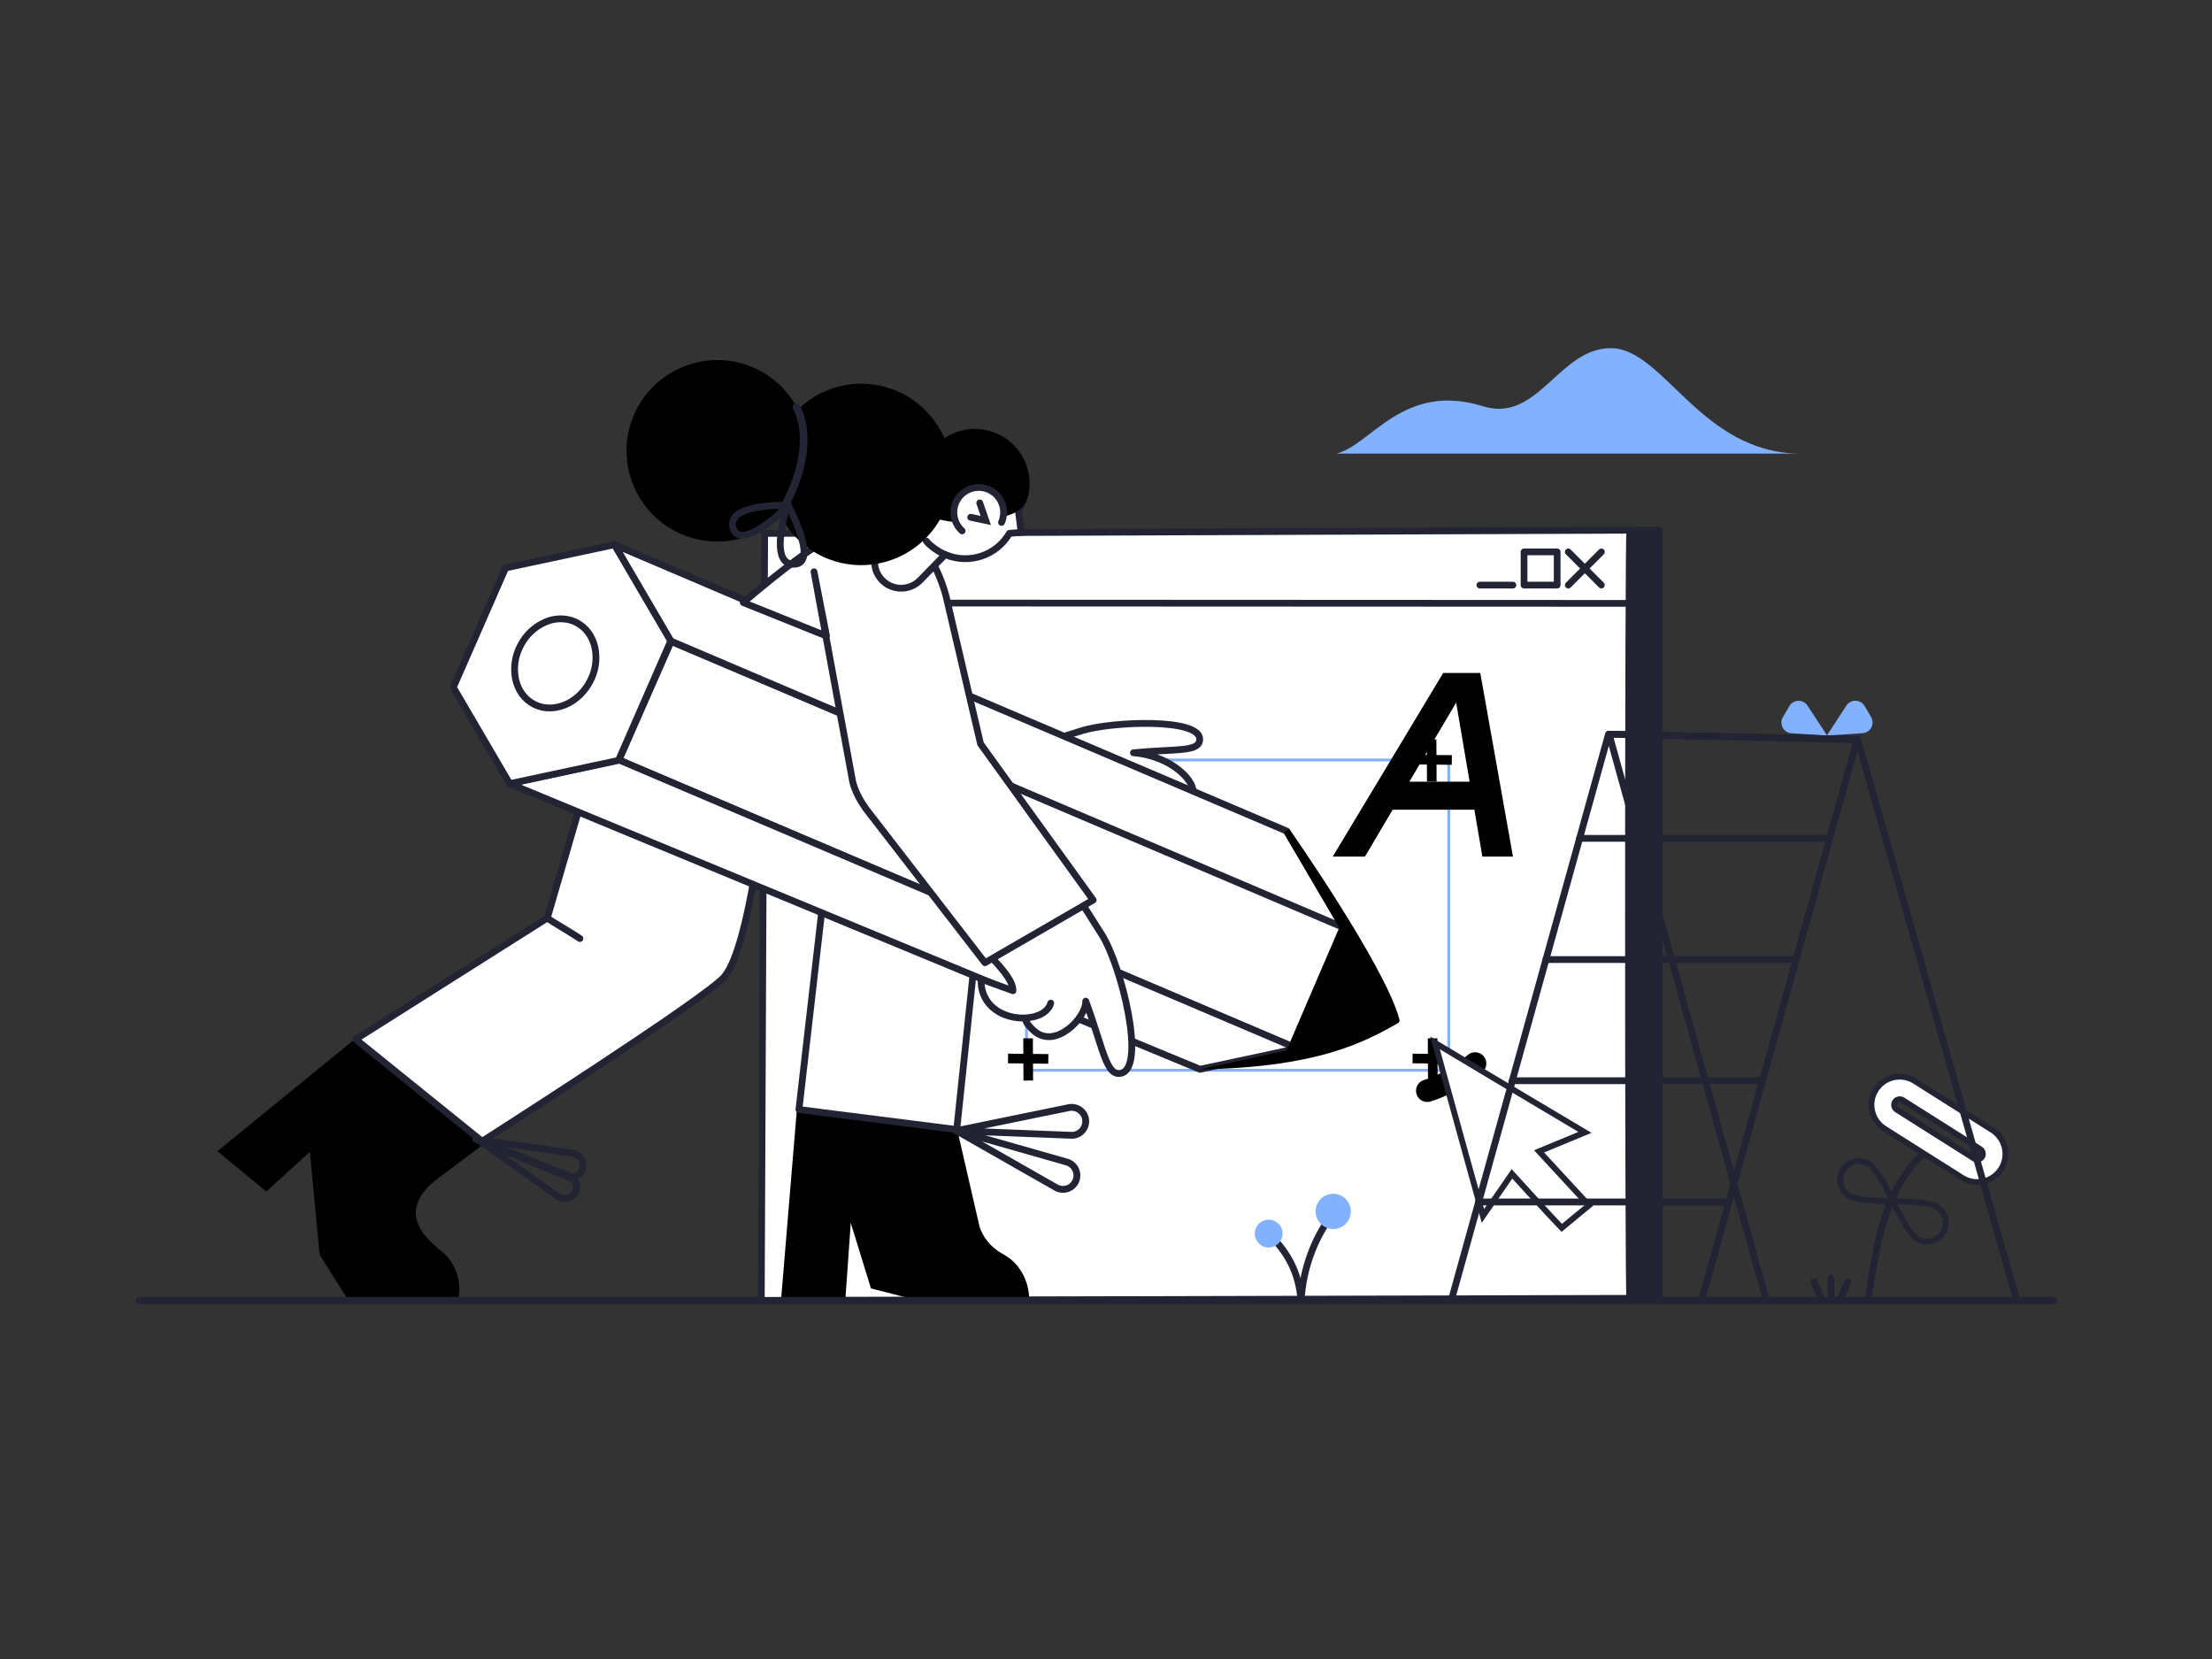 <svg xmlns="http://www.w3.org/2000/svg" viewBox="0 0 800 600" width="800" height="600"
    preserveAspectRatio="xMidYMid meet"
    style="width: 100%; height: 100%; transform: translate3d(0px, 0px, 0px); content-visibility: visible;">
    <rect x="0" y="0" width="800" height="600" fill="#333333" stroke="none"/>
    <defs>
        <clipPath id="__lottie_element_3135">
            <!-- https://icons8.com/illustrations/style- -pablita -->
            <rect width="800" height="600" x="0" y="0"></rect>
        </clipPath>
    </defs>
    <g clip-path="url(#__lottie_element_3135)">
        <g transform="matrix(0.615,0,0,0.615,400.816,277.215)" opacity="1"
            style="display: block;">
            <g opacity="1" transform="matrix(1,0,0,1,0,0)">
                <g opacity="1" transform="matrix(1,0,0,1,0,0)">
                    <g opacity="1" transform="matrix(1,0,0,1,0,0)">
                        <path fill="rgb(255,255,255)" fill-opacity="1"
                            d=" M324.025,-139.022 C324.025,-139.022 -202.049,-137.043 -202.049,-137.043 C-202.049,-137.043 -204.025,314.022 -204.025,314.022 C-204.025,314.022 323.366,312.703 323.366,312.703 C323.366,312.703 324.025,-139.022 324.025,-139.022z">
                        </path>
                    </g>
                    <g opacity="1" transform="matrix(1,0,0,1,0,0)">
                        <path fill="rgb(34,36,51)" fill-opacity="1"
                            d=" M-204.025,316 C-205.116,316 -206,315.115 -206,314.022 C-206,314.019 -206,314.016 -206,314.013 C-206,314.013 -204.025,-137.052 -204.025,-137.052 C-204.02,-138.138 -203.142,-139.018 -202.057,-139.022 C-202.057,-139.022 324.018,-141 324.018,-141 C325.109,-141.004 325.996,-140.122 326,-139.029 C326,-139.027 326,-139.024 326,-139.022 C326,-139.022 325.342,312.703 325.342,312.703 C325.342,313.794 324.46,314.678 323.371,314.681 C323.371,314.681 -204.02,316 -204.02,316 C-204.02,316 -204.025,316 -204.025,316z M-200.083,-135.072 C-200.083,-135.072 -202.041,312.036 -202.041,312.036 C-202.041,312.036 321.391,310.729 321.391,310.729 C321.391,310.729 322.044,-137.039 322.044,-137.039 C322.044,-137.039 -200.083,-135.072 -200.083,-135.072z">
                        </path>
                    </g>
                </g>
                <g opacity="1" transform="matrix(1,0,0,1,0,0)">
                    <path fill="rgb(34,36,51)" fill-opacity="1"
                        d=" M304.756,-93.95 C304.756,-93.95 304.756,-93.95 304.756,-93.95 C304.756,-93.95 -202.049,-94.179 -202.049,-94.179 C-203.14,-94.179 -204.025,-95.064 -204.025,-96.157 C-204.025,-97.25 -203.14,-98.136 -202.049,-98.136 C-202.049,-98.136 -202.049,-98.136 -202.049,-98.136 C-202.049,-98.136 304.756,-97.907 304.756,-97.907 C305.847,-97.907 306.731,-97.021 306.731,-95.928 C306.731,-94.835 305.847,-93.95 304.756,-93.95z">
                    </path>
                </g>
                <g opacity="1" transform="matrix(1,0,0,1,0,0)">
                    <path fill="rgb(34,36,51)" fill-opacity="1"
                        d=" M264,-104.699 C264,-104.699 244.511,-104.699 244.511,-104.699 C243.42,-104.699 242.535,-105.585 242.535,-106.678 C242.535,-106.678 242.535,-126.197 242.535,-126.197 C242.535,-127.29 243.42,-128.176 244.511,-128.176 C244.511,-128.176 264,-128.176 264,-128.176 C265.091,-128.176 265.975,-127.29 265.975,-126.197 C265.975,-126.197 265.975,-106.678 265.975,-106.678 C265.975,-105.585 265.091,-104.699 264,-104.699z M246.486,-108.656 C246.486,-108.656 262.024,-108.656 262.024,-108.656 C262.024,-108.656 262.024,-124.219 262.024,-124.219 C262.024,-124.219 246.486,-124.219 246.486,-124.219 C246.486,-124.219 246.486,-108.656 246.486,-108.656z">
                    </path>
                </g>
                <g opacity="1" transform="matrix(1,0,0,1,0,0)">
                    <path fill="rgb(34,36,51)" fill-opacity="1"
                        d=" M237.992,-104.699 C237.992,-104.699 218.503,-104.699 218.503,-104.699 C217.412,-104.699 216.528,-105.585 216.528,-106.678 C216.528,-107.771 217.412,-108.656 218.503,-108.656 C218.503,-108.656 237.992,-108.656 237.992,-108.656 C239.083,-108.656 239.967,-107.771 239.967,-106.678 C239.967,-105.585 239.083,-104.699 237.992,-104.699z">
                    </path>
                </g>
                <g opacity="1" transform="matrix(1,0,0,1,0,0)">
                    <path fill="rgb(34,36,51)" fill-opacity="1"
                        d=" M270.518,-104.699 C269.427,-104.698 268.542,-105.584 268.542,-106.677 C268.542,-107.202 268.75,-107.706 269.121,-108.077 C269.121,-108.077 288.61,-127.597 288.61,-127.597 C289.381,-128.37 290.633,-128.37 291.404,-127.597 C292.175,-126.824 292.175,-125.572 291.404,-124.799 C291.404,-124.799 291.404,-124.799 291.404,-124.799 C291.404,-124.799 271.914,-105.279 271.914,-105.279 C271.544,-104.907 271.042,-104.698 270.518,-104.699z">
                    </path>
                </g>
                <g opacity="1" transform="matrix(1,0,0,1,0,0)">
                    <path fill="rgb(34,36,51)" fill-opacity="1"
                        d=" M290.007,-104.699 C289.483,-104.698 288.98,-104.907 288.61,-105.279 C288.61,-105.279 269.121,-124.799 269.121,-124.799 C268.35,-125.572 268.35,-126.824 269.121,-127.597 C269.892,-128.37 271.143,-128.37 271.914,-127.597 C271.914,-127.597 271.914,-127.597 271.914,-127.597 C271.914,-127.597 291.404,-108.077 291.404,-108.077 C292.176,-107.305 292.175,-106.052 291.404,-105.279 C291.033,-104.908 290.531,-104.699 290.007,-104.699z">
                    </path>
                </g>
                <g opacity="1" transform="matrix(1,0,0,1,0,0)">
                    <path fill="rgb(34,36,51)" fill-opacity="1"
                        d=" M323.981,313.789 C323.981,313.789 304.756,313.789 304.756,313.789 C303.666,313.789 303.666,-138.925 304.756,-138.925 C304.756,-138.925 323.981,-138.925 323.981,-138.925 C325.072,-138.925 325.957,-138.039 325.957,-136.946 C325.957,-136.946 325.957,311.81 325.957,311.81 C325.957,312.903 325.072,313.789 323.981,313.789z">
                    </path>
                </g>
            </g>
        </g>
        <g transform="matrix(0.615,0,0,0.615,329.186,176.006)" opacity="1"
            style="display: block;">
            <g opacity="1" transform="matrix(0,-1,1,0,392.689,685.141)">
                <g opacity="1"
                    transform="matrix(0.85,-0.526,0.526,0.85,3.716,305.63)">
                    <path fill="rgb(130,177,255)" fill-opacity="1"
                        d=" M561.803,129.852 C561.803,129.852 565.368,136.553 565.368,136.553 C566.997,139.614 565.837,143.416 562.776,145.045 C561.914,145.504 560.956,145.755 559.981,145.779 C559.981,145.779 538.933,146.315 538.933,146.315 C538.933,146.315 551.139,129.159 551.139,129.159 C553.147,126.332 557.066,125.668 559.893,127.676 C560.691,128.243 561.345,128.988 561.803,129.852z">
                    </path>
                </g>
                <g opacity="1"
                    transform="matrix(0.999,-0.04,0.04,0.999,-5.449,21.77)">
                    <path fill="rgb(130,177,255)" fill-opacity="1"
                        d=" M555.401,169.18 C555.401,169.18 548.699,172.746 548.699,172.746 C545.64,174.378 541.837,173.221 540.205,170.162 C539.744,169.299 539.492,168.34 539.468,167.362 C539.468,167.362 538.933,146.315 538.933,146.315 C538.933,146.315 556.095,158.517 556.095,158.517 C558.921,160.531 559.579,164.456 557.564,167.282 C557,168.074 556.26,168.723 555.401,169.18z">
                    </path>
                </g>
            </g>
        </g>
        <g transform="matrix(0.615,0,0,0.615,332.108,277.215)" opacity="1"
            style="display: block;">
            <g opacity="1" transform="matrix(1,0,0,1,0,0)">
                <path fill="rgb(130,177,255)" fill-opacity="1"
                    d=" M246,-184 C246,-184 519,-184 519,-184 C460.41,-184 438.511,-245.578 407.63,-245.997 C376.749,-246.416 364.647,-201.745 332.158,-211.845 C285.255,-226.392 266.484,-189.278 246,-184z">
                </path>
            </g>
        </g>
        <g style="display: none;"
            transform="matrix(1.16,0,0,1.16,400.816,277.18)" opacity="1">
            <g opacity="1" transform="matrix(1,0,0,1,0,0)">
                <path stroke-linecap="round" stroke-linejoin="miter" fill-opacity="0" stroke-miterlimit="4"
                    stroke="rgb(34,36,51)" stroke-opacity="1" stroke-width="2" d="M0 0"></path>
            </g>
        </g>
        <g style="display: none;"
            transform="matrix(1.16,0,0,1.16,400.816,277.18)" opacity="1">
            <g opacity="1" transform="matrix(1,0,0,1,0,0)">
                <path stroke-linecap="round" stroke-linejoin="miter" fill-opacity="0" stroke-miterlimit="4"
                    stroke="rgb(34,36,51)" stroke-opacity="1" stroke-width="2" d="M0 0"></path>
            </g>
        </g>
        <g style="display: none;"
            transform="matrix(1.16,0,0,1.16,400.816,277.18)" opacity="1">
            <g opacity="1" transform="matrix(1,0,0,1,0,0)">
                <path stroke-linecap="round" stroke-linejoin="miter" fill-opacity="0" stroke-miterlimit="4"
                    stroke="rgb(34,36,51)" stroke-opacity="1" stroke-width="2" d="M0 0"></path>
            </g>
        </g>
        <g style="display: none;"
            transform="matrix(1.16,0,0,1.16,400.816,277.18)" opacity="1">
            <g opacity="1" transform="matrix(1,0,0,1,0,0)">
                <path stroke-linecap="round" stroke-linejoin="miter" fill-opacity="0" stroke-miterlimit="4"
                    stroke="rgb(34,36,51)" stroke-opacity="1" stroke-width="2" d="M0 0"></path>
            </g>
        </g>
        <g style="display: none;"
            transform="matrix(1.16,0,0,1.16,400.816,277.18)" opacity="1">
            <g opacity="1" transform="matrix(1,0,0,1,0,0)">
                <path stroke-linecap="round" stroke-linejoin="miter" fill-opacity="0" stroke-miterlimit="4"
                    stroke="rgb(34,36,51)" stroke-opacity="1" stroke-width="2" d="M0 0"></path>
            </g>
        </g>
        <g transform="matrix(1.16,0,0,1.16,395.016,280.079)" opacity="1"
            style="display: block;">
            <g opacity="1" transform="matrix(1,0,0,1,0,0)">
                <path stroke-linecap="round" stroke-linejoin="miter" fill-opacity="0" stroke-miterlimit="4"
                    stroke="currentColor" stroke-opacity="1" stroke-width="7"
                    d=" M119.375,90.125 C114.98,93.866 109.395,97.186 104.453,98.622">
                </path>
            </g>
        </g>
        <g transform="matrix(1.039,0,0,1.039,397.735,276.938)" opacity="1"
            style="display: block;">
            <g opacity="1" transform="matrix(1,0,0,1,48,52)">
                <path fill="rgb(255,255,255)" fill-opacity="1"
                    d=" M73.5,-54 C73.5,-54 73.5,54 73.5,54 C73.5,54 -73.5,54 -73.5,54 C-73.5,54 -73.5,-54 -73.5,-54 C-73.5,-54 73.5,-54 73.5,-54z">
                </path>
                <path stroke-linecap="butt" stroke-linejoin="miter" fill-opacity="0" stroke-miterlimit="4"
                    stroke="rgb(130,177,255)" stroke-opacity="1" stroke-width="1"
                    d=" M73.5,-54 C73.5,-54 73.5,54 73.5,54 C73.5,54 -73.5,54 -73.5,54 C-73.5,54 -73.5,-54 -73.5,-54 C-73.5,-54 73.5,-54 73.5,-54z">
                </path>
            </g>
        </g>
        <g style="display: block;"
            transform="matrix(1.16,0,0,1.16,400.816,277.18)"
            opacity="1">
            <g opacity="1" transform="matrix(1,0,0,1,0,0)">
                <path stroke-linecap="butt" stroke-linejoin="miter" fill-opacity="0" stroke-miterlimit="4"
                    stroke="red" stroke-opacity="1" stroke-width="3"
                    d=" M-25,-8.406 C-25,-8.406 -24.938,4.75 -24.938,4.75">
                </path>
            </g>
            <g opacity="1" transform="matrix(1,0,0,1,0,0)">
                <path stroke-linecap="butt" stroke-linejoin="miter" fill-opacity="0" stroke-miterlimit="4"
                    stroke="currentColor" stroke-opacity="1" stroke-width="3"
                    d=" M-31.25,-2.125 C-31.25,-2.125 -18.688,-2 -18.688,-2"></path>
            </g>
        </g>
        <g style="display: block;"
            transform="matrix(1.16,0,0,1.16,546.749,277.18)"
            opacity="1">
            <g opacity="1" transform="matrix(1,0,0,1,0,0)">
                <path stroke-linecap="butt" stroke-linejoin="miter" fill-opacity="0" stroke-miterlimit="4"
                    stroke="currentColor" stroke-opacity="1" stroke-width="3"
                    d=" M-25,-8.406 C-25,-8.406 -24.938,4.75 -24.938,4.75">
                </path>
            </g>
            <g opacity="1" transform="matrix(1,0,0,1,0,0)">
                <path stroke-linecap="butt" stroke-linejoin="miter" fill-opacity="0" stroke-miterlimit="4"
                    stroke="currentColor" stroke-opacity="1" stroke-width="3"
                    d=" M-31.25,-2.125 C-31.25,-2.125 -18.688,-2 -18.688,-2"></path>
            </g>
        </g>
        <g style="display: block;"
            transform="matrix(1.16,0,0,1.16,400.816,385.284)"
            opacity="1">
            <g opacity="1" transform="matrix(1,0,0,1,0,0)">
                <path stroke-linecap="butt" stroke-linejoin="miter" fill-opacity="0" stroke-miterlimit="4"
                    stroke="currentColor" stroke-opacity="1" stroke-width="3"
                    d=" M-25,-8.406 C-25,-8.406 -24.938,4.75 -24.938,4.75">
                </path>
            </g>
            <g opacity="1" transform="matrix(1,0,0,1,0,0)">
                <path stroke-linecap="butt" stroke-linejoin="miter" fill-opacity="0" stroke-miterlimit="4"
                    stroke="currentColor" stroke-opacity="1" stroke-width="3"
                    d=" M-31.25,-2.125 C-31.25,-2.125 -18.688,-2 -18.688,-2"></path>
            </g>
        </g>
        <g style="display: block;"
            transform="matrix(1.16,0,0,1.16,547.124,385.284)" opacity="1">
            <g opacity="1" transform="matrix(1,0,0,1,0,0)">
                <path stroke-linecap="butt" stroke-linejoin="miter" fill-opacity="0" stroke-miterlimit="4"
                    stroke="currentColor" stroke-opacity="1" stroke-width="3"
                    d=" M-25,-8.406 C-25,-8.406 -24.938,4.75 -24.938,4.75">
                </path>
            </g>
            <g opacity="1" transform="matrix(1,0,0,1,0,0)">
                <path stroke-linecap="butt" stroke-linejoin="miter" fill-opacity="0" stroke-miterlimit="4"
                    stroke="currentColor" stroke-opacity="1" stroke-width="3"
                    d=" M-31.25,-2.125 C-31.25,-2.125 -18.688,-2 -18.688,-2"></path>
            </g>
        </g>
        <g transform="matrix(0.01,-0.533,0.533,0.01,433.892,381.368)"
            opacity="1" style="display: block;">
            <g opacity="1" transform="matrix(1,0,0,1,0,0)">
                <path fill="rgb(255,255,255)" fill-opacity="1"
                    d=" M-105.92,194.158 C-105.92,194.158 -37.17,173.598 10.866,159.463 C-9.039,193.93 -47.942,262.304 -47.942,262.304 C-47.942,262.304 -61.394,231.414 -61.394,231.414 C-61.394,231.414 -91.446,260.166 -97.445,265.99 C-99.398,263.779 -109.926,251.158 -112.982,247.764 C-105.171,239.825 -76.998,213.322 -76.998,213.322 C-76.998,213.322 -105.92,194.158 -105.92,194.158z">
                </path>
                <path stroke-linecap="round" stroke-linejoin="miter" fill-opacity="0" stroke-miterlimit="4"
                    stroke="rgb(34,36,51)" stroke-opacity="1" stroke-width="4"
                    d=" M-105.92,194.158 C-105.92,194.158 -37.17,173.598 10.866,159.463 C-9.039,193.93 -47.942,262.304 -47.942,262.304 C-47.942,262.304 -61.394,231.414 -61.394,231.414 C-61.394,231.414 -91.446,260.166 -97.445,265.99 C-99.398,263.779 -109.926,251.158 -112.982,247.764 C-105.171,239.825 -76.998,213.322 -76.998,213.322 C-76.998,213.322 -105.92,194.158 -105.92,194.158z">
                </path>
            </g>
        </g>
        <g transform="matrix(0.615,0,0,0.615,400.816,277.215)" opacity="1"
            style="display: block;">
            <g opacity="1" transform="matrix(1,0,0,1,0,0)">
                <path fill="currentColor" fill-opacity="1"
                    d=" M238,53 C238,53 220.004,53 220.004,53 C220.004,53 215.3,25.421 215.3,25.421 C215.3,25.421 167.242,25.421 167.242,25.421 C167.242,25.421 150.95,53 150.95,53 C150.95,53 132,53 132,53 C132,53 196.963,-55 196.963,-55 C196.963,-55 218.777,-55 218.777,-55 C218.777,-55 238,53 238,53z M177.059,8.942 C177.059,8.942 212.505,8.942 212.505,8.942 C212.505,8.942 204.598,-37.567 204.598,-37.567 C204.598,-37.567 177.059,8.942 177.059,8.942z">
                </path>
            </g>
        </g>
        <g transform="matrix(0.605,0.107,-0.107,0.605,438.498,232.426)"
            opacity="1" style="display: block;">
            <g opacity="1" transform="matrix(1,0,0,1,0,0)">
                <g opacity="1" transform="matrix(1,0,0,1,0,0)">
                    <g opacity="1" transform="matrix(1,0,0,1,0,0)">
                        <path fill="rgb(255,255,255)" fill-opacity="1"
                            d=" M489.416,233.307 C489.416,233.307 439.476,212.854 439.476,212.854 C430.976,209.382 426.896,199.687 430.362,191.198 C433.829,182.709 443.529,178.641 452.03,182.112 C452.041,182.116 452.051,182.121 452.062,182.125 C452.062,182.125 502.001,202.578 502.001,202.578 C510.498,206.058 514.568,215.758 511.093,224.244 C507.617,232.729 497.913,236.787 489.416,233.307 C489.416,233.307 489.416,233.307 489.416,233.307z M447.034,194.4 C445.333,193.707 443.393,194.523 442.701,196.222 C442.012,197.916 442.822,199.85 444.517,200.548 C444.517,200.548 494.456,221.001 494.456,221.001 C496.154,221.701 498.098,220.893 498.796,219.197 C499.495,217.501 498.686,215.557 496.987,214.858 C496.982,214.856 496.977,214.854 496.973,214.852 C496.973,214.852 447.034,194.4 447.034,194.4z">
                        </path>
                    </g>
                    <g opacity="1" transform="matrix(1,0,0,1,0,0)">
                        <path fill="rgb(34,36,51)" fill-opacity="1"
                            d=" M438.811,214.428 C434.286,212.575 430.751,209.074 428.854,204.569 C426.956,200.058 426.928,195.079 428.778,190.55 C432.595,181.202 443.316,176.707 452.676,180.53 C452.676,180.53 502.649,200.997 502.649,200.997 C512.005,204.829 516.503,215.548 512.677,224.892 C508.85,234.236 498.124,238.721 488.768,234.888 C488.768,234.888 438.829,214.435 438.829,214.435 C438.823,214.433 438.816,214.43 438.811,214.428z M451.414,183.707 C447.696,182.188 443.643,182.206 439.972,183.746 C436.301,185.285 433.451,188.162 431.947,191.844 C430.443,195.527 430.465,199.576 432.009,203.246 C433.551,206.91 436.427,209.758 440.108,211.265 C440.112,211.267 440.117,211.269 440.123,211.271 C440.123,211.271 490.064,231.725 490.064,231.725 C497.674,234.841 506.396,231.195 509.509,223.595 C512.621,215.995 508.964,207.277 501.353,204.16 C501.353,204.16 451.414,183.707 451.414,183.707z M493.815,222.585 C493.811,222.584 493.808,222.582 493.805,222.581 C493.805,222.581 443.868,202.129 443.868,202.129 C441.308,201.073 440.075,198.135 441.116,195.577 C441.623,194.332 442.584,193.359 443.824,192.838 C445.065,192.316 446.433,192.308 447.679,192.816 C447.68,192.816 447.681,192.816 447.682,192.817 C447.682,192.817 497.622,213.27 497.622,213.27 C498.883,213.79 499.852,214.755 500.37,215.997 C500.888,217.239 500.892,218.606 500.38,219.849 C499.868,221.091 498.901,222.06 497.66,222.576 C496.421,223.09 495.056,223.093 493.815,222.585z M446.39,195.983 C445.991,195.82 445.552,195.823 445.155,195.99 C444.757,196.157 444.45,196.469 444.288,196.868 C443.953,197.688 444.349,198.629 445.169,198.967 C445.169,198.967 495.104,219.419 495.104,219.419 C495.105,219.42 495.106,219.42 495.107,219.421 C495.509,219.585 495.946,219.584 496.343,219.419 C496.741,219.253 497.051,218.942 497.215,218.544 C497.378,218.146 497.378,217.708 497.212,217.31 C497.046,216.912 496.736,216.603 496.336,216.439 C496.336,216.439 446.39,195.982 446.39,195.982 C446.39,195.982 446.39,195.983 446.39,195.983z">
                        </path>
                    </g>
                </g>
                <g opacity="1" transform="matrix(1,0,0,1,0,0)">
                    <path fill="rgb(34,36,51)" fill-opacity="1"
                        d=" M468.747,274.861 C468.644,274.819 468.546,274.768 468.456,274.709 C462.421,271.885 451.599,256.768 450.366,255.026 C450.029,254.548 449.958,253.932 450.179,253.391 C450.4,252.85 450.883,252.46 451.459,252.357 C453.594,251.974 472.495,248.69 478.464,251.134 C485.014,253.817 488.163,261.321 485.484,267.863 C482.805,274.405 475.297,277.544 468.747,274.861z M454.771,255.272 C458.83,260.747 466.346,270.159 470.051,271.677 C470.133,271.71 470.209,271.749 470.283,271.793 C475.028,273.588 480.385,271.283 482.317,266.566 C484.282,261.768 481.972,256.265 477.169,254.298 C473.464,252.78 461.504,254.216 454.771,255.272z">
                    </path>
                </g>
                <g opacity="1" transform="matrix(1,0,0,1,0,0)">
                    <path fill="rgb(34,36,51)" fill-opacity="1"
                        d=" M425.053,256.966 C418.503,254.283 415.354,246.779 418.033,240.237 C420.712,233.695 428.221,230.557 434.771,233.24 C440.74,235.685 451.906,251.283 453.16,253.053 C453.498,253.531 453.568,254.147 453.347,254.688 C453.125,255.23 452.642,255.619 452.066,255.722 C449.966,256.098 431.649,259.282 425.367,257.061 C425.262,257.04 425.156,257.008 425.053,256.966z M433.475,236.403 C428.672,234.436 423.165,236.737 421.2,241.534 C419.268,246.253 421.47,251.654 426.114,253.703 C426.196,253.723 426.277,253.748 426.358,253.781 C430.063,255.299 442.022,253.863 448.755,252.808 C444.698,247.333 437.18,237.92 433.475,236.403z">
                    </path>
                </g>
                <g opacity="1" transform="matrix(1,0,0,1,0,0)">
                    <path stroke-linecap="butt" stroke-linejoin="miter" fill-opacity="0" stroke-miterlimit="4"
                        stroke="rgb(34,36,51)" stroke-opacity="1" stroke-width="4"
                        d=" M464.758,222.728 C443.189,250.778 447.406,291.475 447.406,313.645">
                    </path>
                </g>
            </g>
        </g>
        <g transform="matrix(0.615,0,0,0.615,400.817,277.216)" opacity="1"
            style="display: block;">
            <g opacity="1" transform="matrix(1,0,0,1,0,0)">
                <path stroke-linecap="round" stroke-linejoin="miter" fill-opacity="0" stroke-miterlimit="4"
                    stroke="rgb(34,36,51)" stroke-opacity="1" stroke-width="4"
                    d=" M131.717,263.575 C120.822,277.635 114.386,296.285 113.443,313.856">
                </path>
            </g>
            <g opacity="1" transform="matrix(1,0,0,1,0,0)">
                <path fill="rgb(130,177,255)" fill-opacity="1"
                    d=" M132.295,251.252 C138.015,251.252 142.651,255.896 142.651,261.624 C142.651,267.353 138.015,271.997 132.295,271.997 C126.575,271.997 121.939,267.353 121.939,261.624 C121.939,255.896 126.575,251.252 132.295,251.252z">
                </path>
            </g>
        </g>
        <g transform="matrix(0.615,0,0,0.615,400.816,277.216)" opacity="1"
            style="display: block;">
            <g opacity="1" transform="matrix(1,0,0,1,0,0)">
                <path stroke-linecap="butt" stroke-linejoin="miter" fill-opacity="0" stroke-miterlimit="4"
                    stroke="rgb(34,36,51)" stroke-opacity="1" stroke-width="4"
                    d=" M94.222,274.705 C105.661,285.554 112.146,297.936 113.325,313.856">
                </path>
            </g>
            <g opacity="1" transform="matrix(1,0,0,1,0,0)">
                <path fill="rgb(130,177,255)" fill-opacity="1"
                    d=" M94.349,266.487 C98.866,266.487 102.529,270.156 102.529,274.68 C102.529,279.204 98.866,282.872 94.349,282.872 C89.832,282.872 86.17,279.204 86.17,274.68 C86.17,270.156 89.832,266.487 94.349,266.487z">
                </path>
            </g>
        </g>
        <g transform="matrix(0.615,0,0,0.615,400.816,277.216)" opacity="1"
            style="display: block;">
            <g opacity="1" transform="matrix(1,0,0,1,0,0)">
                <g opacity="1" transform="matrix(1,0,0,1,0,0)">
                    <path fill="rgb(34,36,51)" fill-opacity="1"
                        d=" M349.229,315 C348.122,315.001 347.225,314.106 347.224,313.002 C347.224,312.821 347.249,312.642 347.297,312.468 C347.297,312.468 437.716,-13.936 437.716,-13.936 C437.716,-13.936 295.711,-17.002 295.711,-17.002 C295.711,-17.002 203.935,313.534 203.935,313.534 C203.624,314.594 202.51,315.201 201.448,314.89 C200.409,314.586 199.8,313.513 200.073,312.468 C200.073,312.468 292.256,-19.534 292.256,-19.534 C292.496,-20.4 293.286,-21 294.187,-21 C294.187,-21 440.351,-17.934 440.351,-17.934 C441.458,-17.934 442.355,-17.039 442.355,-15.935 C442.355,-15.755 442.33,-15.576 442.282,-15.402 C442.282,-15.402 351.161,313.534 351.161,313.534 C350.921,314.4 350.13,315 349.229,315z">
                    </path>
                </g>
                <g opacity="1" transform="matrix(1,0,0,1,0,0)">
                    <path fill="rgb(34,36,51)" fill-opacity="1"
                        d=" M533.996,315 C533.096,314.999 532.306,314.4 532.066,313.534 C532.066,313.534 439.227,-13.936 439.227,-13.936 C439.227,-13.936 297.155,-17.002 297.155,-17.002 C297.155,-17.002 388.635,312.468 388.635,312.468 C388.946,313.528 388.338,314.638 387.276,314.949 C386.214,315.26 385.1,314.652 384.789,313.592 C384.783,313.573 384.778,313.554 384.773,313.534 C384.773,313.534 292.59,-18.468 292.59,-18.468 C292.295,-19.532 292.92,-20.634 293.987,-20.928 C294.161,-20.976 294.341,-21 294.521,-21 C294.521,-21 440.752,-17.934 440.752,-17.934 C441.653,-17.934 442.443,-17.334 442.683,-16.468 C442.683,-16.468 535.927,312.468 535.927,312.468 C536.222,313.532 535.597,314.634 534.53,314.928 C534.356,314.976 534.176,315 533.996,315z">
                    </path>
                </g>
                <g opacity="1" transform="matrix(1,0,0,1,0,0)">
                    <path fill="rgb(34,36,51)" fill-opacity="1"
                        d=" M424.445,44.241 C424.445,44.241 277.153,44.241 277.153,44.241 C276.046,44.241 275.149,43.346 275.149,42.242 C275.149,41.138 276.046,40.242 277.153,40.242 C277.153,40.242 424.445,40.242 424.445,40.242 C425.552,40.242 426.449,41.138 426.449,42.242 C426.449,43.346 425.552,44.241 424.445,44.241z">
                    </path>
                </g>
                <g opacity="1" transform="matrix(1,0,0,1,0,0)">
                    <path fill="rgb(34,36,51)" fill-opacity="1"
                        d=" M404.673,115.546 C404.673,115.546 257.381,115.546 257.381,115.546 C256.274,115.546 255.377,114.651 255.377,113.547 C255.377,112.443 256.274,111.547 257.381,111.547 C257.381,111.547 404.673,111.547 404.673,111.547 C405.78,111.547 406.677,112.443 406.677,113.547 C406.677,114.651 405.78,115.546 404.673,115.546z">
                    </path>
                </g>
                <g opacity="1" transform="matrix(1,0,0,1,0,0)">
                    <path fill="rgb(34,36,51)" fill-opacity="1"
                        d=" M384.833,186.784 C384.833,186.784 237.541,186.784 237.541,186.784 C236.434,186.784 235.537,185.889 235.537,184.785 C235.537,183.681 236.434,182.786 237.541,182.786 C237.541,182.786 384.833,182.786 384.833,182.786 C385.94,182.786 386.837,183.681 386.837,184.785 C386.837,185.889 385.94,186.784 384.833,186.784z">
                    </path>
                </g>
                <g opacity="1" transform="matrix(1,0,0,1,0,0)">
                    <path fill="rgb(34,36,51)" fill-opacity="1"
                        d=" M365.061,258.089 C365.061,258.089 217.769,258.089 217.769,258.089 C216.662,258.089 215.765,257.194 215.765,256.09 C215.765,254.986 216.662,254.091 217.769,254.091 C217.769,254.091 365.061,254.091 365.061,254.091 C366.168,254.091 367.065,254.986 367.065,256.09 C367.065,257.194 366.168,258.089 365.061,258.089z">
                    </path>
                </g>
            </g>
        </g>
        <g transform="matrix(0.615,0,0,0.615,400.817,277.216)" opacity="1"
            style="display: block;">
            <g opacity="1" transform="matrix(1,0,0,1,0,0)">
                <path fill="currentColor" fill-opacity="1"
                    d=" M-192.387,313.233 C-192.387,313.233 -183.041,200.789 -183.041,200.789 C-183.041,200.789 -89.036,212.617 -89.036,212.617 C-89.036,212.617 -75.688,270.631 -75.688,270.631 C-73.528,277.036 -69.137,282.457 -63.312,285.909 C-63.312,285.909 -60.302,287.711 -60.302,287.711 C-51.739,292.781 -46.521,303.189 -46.521,313.13 C-46.521,313.13 -115.387,313.13 -115.387,313.13 C-115.387,313.13 -139.548,306.912 -139.548,306.912 C-139.548,306.912 -151.432,268.356 -151.432,268.356 C-151.432,268.356 -154.602,313.46 -154.602,313.46 C-154.602,313.46 -192.387,313.233 -192.387,313.233z">
                </path>
            </g>
        </g>
        <g transform="matrix(0.615,0,0,0.615,385.446,277.216)" opacity="1"
            style="display: block;">
            <g opacity="1" transform="matrix(1,0,0,1,0,0)">
                <path fill="currentColor" fill-opacity="1"
                    d=" M-498.914,226.239 C-498.914,226.239 -416.453,158.985 -416.453,158.985 C-416.453,158.985 -342.448,222.192 -342.448,222.192 C-342.448,222.192 -368.969,242.052 -368.969,242.052 C-395.1,261.649 -375.514,277.776 -369.573,283.007 C-369.573,283.007 -366.923,285.287 -366.923,285.287 C-357.923,292.204 -355.309,304.612 -357.116,312.826 C-368.868,312.677 -422.558,312.869 -422.558,312.869 C-422.558,312.869 -438.801,287.08 -438.801,287.08 C-438.801,287.08 -444.497,226.554 -444.497,226.554 C-444.497,226.554 -470.117,249.964 -470.117,249.964 C-470.117,249.964 -498.914,226.239 -498.914,226.239z">
                </path>
            </g>
        </g>
        <g transform="matrix(0.511,0.342,-0.342,0.511,534.317,378.918)"
            opacity="1" style="display: block;">
            <g opacity="1" transform="matrix(1,0,0,1,0,0)">
                <path fill="rgb(34,36,51)" fill-opacity="1"
                    d=" M-227.835,213.054 C-228.943,213.053 -229.842,212.156 -229.841,211.051 C-229.841,210.184 -229.28,209.415 -228.453,209.148 C-228.453,209.148 -163.958,188.309 -163.958,188.309 C-158.585,186.566 -152.812,189.497 -151.064,194.856 C-150.807,195.644 -150.648,196.462 -150.589,197.289 C-150.19,202.908 -154.434,207.785 -160.068,208.183 C-160.069,208.183 -160.069,208.184 -160.07,208.184 C-160.07,208.184 -227.691,213.054 -227.691,213.054 C-227.74,213.054 -227.788,213.054 -227.835,213.054z M-160.749,191.809 C-160.905,191.809 -161.062,191.814 -161.218,191.826 C-161.723,191.861 -162.221,191.957 -162.703,192.112 C-162.703,192.112 -211.463,207.867 -211.463,207.867 C-211.463,207.867 -160.355,204.188 -160.355,204.188 C-158.704,204.074 -157.166,203.307 -156.085,202.057 C-153.842,199.467 -154.13,195.553 -156.727,193.316 C-157.845,192.353 -159.269,191.819 -160.746,191.809 C-160.746,191.809 -160.749,191.809 -160.749,191.809z">
                </path>
            </g>
        </g>
        <g transform="matrix(0.552,0.271,-0.271,0.552,528.71,354.198)"
            opacity="1" style="display: block;">
            <g opacity="1" transform="matrix(1,0,0,1,0,0)">
                <path fill="rgb(34,36,51)" fill-opacity="1"
                    d=" M-227.835,213.054 C-228.943,213.055 -229.842,212.159 -229.843,211.054 C-229.843,210.435 -229.557,209.85 -229.066,209.471 C-229.066,209.471 -175.483,168.011 -175.483,168.011 C-174.821,167.496 -174.097,167.066 -173.328,166.731 C-170.832,165.634 -168.002,165.572 -165.46,166.557 C-162.918,167.526 -160.876,169.477 -159.798,171.968 C-158.71,174.449 -158.652,177.26 -159.637,179.784 C-160.608,182.319 -162.565,184.355 -165.063,185.43 C-165.063,185.43 -227.019,212.881 -227.019,212.881 C-227.276,212.995 -227.554,213.054 -227.835,213.054z M-169.185,169.864 C-170.051,169.865 -170.907,170.044 -171.701,170.389 C-172.165,170.589 -172.602,170.847 -173.002,171.155 C-173.002,171.155 -213.554,202.534 -213.554,202.534 C-213.554,202.534 -166.679,181.765 -166.679,181.765 C-165.161,181.114 -163.973,179.878 -163.383,178.339 C-162.781,176.796 -162.817,175.079 -163.483,173.562 C-164.137,172.056 -165.372,170.877 -166.91,170.293 C-167.635,170.012 -168.406,169.868 -169.184,169.867 C-169.184,169.867 -169.185,169.864 -169.185,169.864z">
                </path>
            </g>
        </g>
        <g transform="matrix(0.474,0.391,-0.391,0.474,450.215,466.397)"
            opacity="1" style="display: block;">
            <g opacity="1" transform="matrix(1,0,0,1,0,0)">
                <path fill="rgb(34,36,51)" fill-opacity="1"
                    d=" M-404.506,221.193 C-405.614,221.193 -406.513,220.297 -406.513,219.192 C-406.513,218.324 -405.952,217.555 -405.124,217.288 C-405.124,217.288 -350.17,199.498 -350.17,199.498 C-349.491,199.291 -348.794,199.151 -348.088,199.079 C-345.681,198.887 -343.298,199.661 -341.466,201.229 C-339.64,202.782 -338.518,205.004 -338.354,207.392 C-338.176,209.775 -338.953,212.13 -340.515,213.941 C-342.072,215.762 -344.3,216.881 -346.694,217.044 C-346.694,217.044 -404.358,221.188 -404.358,221.188 C-404.411,221.193 -404.459,221.193 -404.506,221.193z M-347.377,203.053 C-347.499,203.053 -347.621,203.057 -347.744,203.066 C-348.16,203.112 -348.571,203.197 -348.972,203.318 C-348.972,203.318 -388.184,216.015 -388.184,216.015 C-388.184,216.015 -346.982,213.054 -346.982,213.054 C-345.657,212.964 -344.424,212.345 -343.562,211.337 C-341.75,209.242 -341.985,206.078 -344.086,204.271 C-345.002,203.483 -346.172,203.052 -347.381,203.055 C-347.381,203.055 -347.377,203.053 -347.377,203.053z">
                </path>
            </g>
        </g>
        <g transform="matrix(0.427,0.442,-0.442,0.427,441.652,497.19)"
            opacity="1" style="display: block;">
            <g opacity="1" transform="matrix(1,0,0,1,0,0)">
                <path fill="rgb(34,36,51)" fill-opacity="1"
                    d=" M-404.506,221.193 C-405.614,221.193 -406.514,220.298 -406.514,219.193 C-406.514,218.574 -406.227,217.988 -405.736,217.609 C-405.736,217.609 -360.076,182.338 -360.076,182.338 C-359.504,181.86 -358.865,181.467 -358.179,181.174 C-353.612,179.173 -348.284,181.24 -346.272,185.792 C-344.239,190.294 -346.249,195.588 -350.763,197.616 C-350.793,197.629 -350.822,197.642 -350.852,197.655 C-350.852,197.655 -403.691,221.021 -403.691,221.021 C-403.947,221.135 -404.225,221.193 -404.506,221.193z M-354.547,184.415 C-355.24,184.415 -355.925,184.559 -356.559,184.837 C-356.893,184.975 -357.205,185.163 -357.483,185.394 C-357.513,185.421 -357.545,185.445 -357.576,185.47 C-357.576,185.47 -390.212,210.681 -390.212,210.681 C-390.212,210.681 -352.471,193.991 -352.471,193.991 C-349.964,192.903 -348.816,189.995 -349.907,187.495 C-349.918,187.47 -349.929,187.445 -349.94,187.42 C-350.741,185.595 -352.549,184.417 -354.546,184.418 C-354.546,184.418 -354.547,184.415 -354.547,184.415z">
                </path>
            </g>
        </g>
        <g transform="matrix(0.615,0,0,0.615,400.817,277.216)" opacity="1"
            style="display: block;">
            <g opacity="1" transform="matrix(1,0,0,1,0,0)">
                <path fill="rgb(255,255,255)" fill-opacity="1"
                    d=" M-84.454,35.575 C-74.317,53.182 -73.618,71.465 -75.956,88.326 C-75.956,88.326 -89.108,213.504 -89.108,213.504 C-89.108,213.504 -181.901,201.728 -181.901,201.728 C-181.901,201.728 -166.424,67.202 -166.424,67.202 C-166.424,67.202 -177.177,24.946 -177.177,24.946">
                </path>
                <path stroke-linecap="round" stroke-linejoin="round" fill-opacity="0" stroke="rgb(34,36,51)"
                    stroke-opacity="1" stroke-width="4"
                    d=" M-84.454,35.575 C-74.317,53.182 -73.618,71.465 -75.956,88.326 C-75.956,88.326 -89.108,213.504 -89.108,213.504 C-89.108,213.504 -181.901,201.728 -181.901,201.728 C-181.901,201.728 -166.424,67.202 -166.424,67.202 C-166.424,67.202 -177.177,24.946 -177.177,24.946">
                </path>
            </g>
            <g opacity="1" transform="matrix(1,0,0,1,0,0)">
                <path stroke-linecap="round" stroke-linejoin="round" fill-opacity="0" stroke="rgb(34,36,51)"
                    stroke-opacity="1" stroke-width="4"
                    d=" M-150.985,68.181 C-154.98,67.963 -166.435,67.258 -166.435,67.258 C-166.435,67.258 -152.576,78.823 -149.819,80.982">
                </path>
            </g>
        </g>
        <g transform="matrix(0.615,0,0,0.615,400.816,277.216)" opacity="1"
            style="display: block;">
            <g opacity="1" transform="matrix(1,0,0,1,0,0)">
                <path fill="rgb(255,255,255)" fill-opacity="1"
                    d=" M-301.076,-9.884 C-301.076,-9.884 -329.891,89.131 -329.891,89.131 C-329.891,89.131 -442.576,160.399 -442.576,160.399 C-442.576,160.399 -368.24,220.414 -368.24,220.414 C-368.24,220.414 -235.309,135.622 -225.652,123.466 C-210.736,105.446 -202.17,21.607 -202.17,21.607 C-202.17,21.607 -216.785,-8.769 -216.785,-8.769 C-216.785,-8.769 -301.076,-9.884 -301.076,-9.884z">
                </path>
                <path stroke-linecap="round" stroke-linejoin="round" fill-opacity="0" stroke="rgb(34,36,51)"
                    stroke-opacity="1" stroke-width="4"
                    d=" M-301.076,-9.884 C-301.076,-9.884 -329.891,89.131 -329.891,89.131 C-329.891,89.131 -442.576,160.399 -442.576,160.399 C-442.576,160.399 -368.24,220.414 -368.24,220.414 C-368.24,220.414 -235.309,135.622 -225.652,123.466 C-210.736,105.446 -202.17,21.607 -202.17,21.607 C-202.17,21.607 -216.785,-8.769 -216.785,-8.769 C-216.785,-8.769 -301.076,-9.884 -301.076,-9.884z">
                </path>
            </g>
            <g opacity="1" transform="matrix(1,0,0,1,0,0)">
                <path fill="rgb(144,214,225)" fill-opacity="1"
                    d=" M-329.877,89.191 C-328.212,90.481 -312.71,99.636 -310.705,101.159">
                </path>
                <path stroke-linecap="round" stroke-linejoin="round" fill-opacity="0" stroke="rgb(34,36,51)"
                    stroke-opacity="1" stroke-width="4"
                    d=" M-329.877,89.191 C-328.212,90.481 -312.71,99.636 -310.705,101.159">
                </path>
            </g>
        </g>
        <g transform="matrix(0.607,0.099,-0.099,0.607,457.309,329.519)"
            opacity="1" style="display: block;">
            <g opacity="1" transform="matrix(1,0,0,1,0,0)">
                <path fill="rgb(255,255,255)" fill-opacity="1"
                    d=" M-137.533,-79.987 C-133.753,-82.022 -129.365,-84.303 -123.01,-87.439 C-106.42,-95.712 -55.579,-106.053 -53.84,-93.577 C-52.77,-85.971 -66.55,-85.971 -91.034,-79.499 C-68.423,-81.434 -50.719,-68.055 -52.86,-60.449 C-52.86,-60.449 -55.391,-61.034 -55.391,-61.034 C-55.391,-61.034 -72.472,-64.975 -72.472,-64.975 C-72.472,-64.975 -95.119,-70.2 -95.119,-70.2 C-95.119,-70.2 -137.533,-79.987 -137.533,-79.987z">
                </path>
                <path stroke-linecap="round" stroke-linejoin="round" fill-opacity="0" stroke="rgb(36,38,53)"
                    stroke-opacity="1" stroke-width="4"
                    d=" M-137.533,-79.987 C-133.753,-82.022 -129.365,-84.303 -123.01,-87.439 C-106.42,-95.712 -55.579,-106.053 -53.84,-93.577 C-52.77,-85.971 -66.55,-85.971 -91.034,-79.499 C-68.423,-81.434 -50.719,-68.055 -52.86,-60.449 C-52.86,-60.449 -55.391,-61.034 -55.391,-61.034 C-55.391,-61.034 -72.472,-64.975 -72.472,-64.975 C-72.472,-64.975 -95.119,-70.2 -95.119,-70.2 C-95.119,-70.2 -137.533,-79.987 -137.533,-79.987z">
                </path>
            </g>
        </g>
        <g transform="matrix(0.605,0.107,-0.107,0.605,488.794,341.534)"
            opacity="1" style="display: block;">
            <g opacity="1" transform="matrix(1,0,0,1,0,0)">
                <path fill="rgb(255,255,255)" fill-opacity="1"
                    d=" M-425.467,-105.817 C-425.467,-105.817 -443.529,-31.761 -443.529,-31.761 C-443.529,-31.761 -22.757,65.646 -22.757,65.646 C-22.757,65.646 -4.695,-9.077 -4.695,-9.077 C-4.695,-9.077 -425.467,-105.817 -425.467,-105.817z">
                </path>
                <path stroke-linecap="round" stroke-linejoin="round" fill-opacity="0" stroke="rgb(34,36,51)"
                    stroke-opacity="1" stroke-width="4"
                    d=" M-425.467,-105.817 C-425.467,-105.817 -443.529,-31.761 -443.529,-31.761 C-443.529,-31.761 -22.757,65.646 -22.757,65.646 C-22.757,65.646 -4.695,-9.077 -4.695,-9.077 C-4.695,-9.077 -425.467,-105.817 -425.467,-105.817z">
                </path>
            </g>
            <g opacity="1" transform="matrix(1,0,0,1,0,0)">
                <path fill="rgb(255,255,255)" fill-opacity="1"
                    d=" M-504.448,-6.844 C-504.448,-6.844 -443.656,-31.817 -443.656,-31.817 C-443.656,-31.817 -20.765,65.931 -20.765,65.931 C-20.765,65.931 -75.03,87.952 -75.03,87.952 C-75.03,87.952 -504.448,-6.844 -504.448,-6.844z">
                </path>
                <path stroke-linecap="round" stroke-linejoin="round" fill-opacity="0" stroke="rgb(34,36,51)"
                    stroke-opacity="1" stroke-width="4"
                    d=" M-504.448,-6.844 C-504.448,-6.844 -443.656,-31.817 -443.656,-31.817 C-443.656,-31.817 -20.765,65.931 -20.765,65.931 C-20.765,65.931 -75.03,87.952 -75.03,87.952 C-75.03,87.952 -504.448,-6.844 -504.448,-6.844z">
                </path>
            </g>
            <g opacity="1" transform="matrix(1,0,0,1,0,0)">
                <path fill="rgb(255,255,255)" fill-opacity="1"
                    d=" M-6.612,-8.979 C-6.612,-8.979 -425.712,-106.053 -425.712,-106.053 C-425.712,-106.053 -468.257,-156.091 -468.257,-156.091 C-468.257,-156.091 -49.225,-59.017 -49.225,-59.017 C-49.225,-59.017 -6.612,-8.979 -6.612,-8.979z">
                </path>
                <path stroke-linecap="round" stroke-linejoin="round" fill-opacity="0" stroke="rgb(34,36,51)"
                    stroke-opacity="1" stroke-width="4"
                    d=" M-6.612,-8.979 C-6.612,-8.979 -425.712,-106.053 -425.712,-106.053 C-425.712,-106.053 -468.257,-156.091 -468.257,-156.091 C-468.257,-156.091 -49.225,-59.017 -49.225,-59.017 C-49.225,-59.017 -6.612,-8.979 -6.612,-8.979z">
                </path>
            </g>
            <g opacity="1" transform="matrix(1,0,0,1,0,0)">
                <path fill="currentColor" fill-opacity="1"
                    d=" M35.34,38.292 C21.079,8.325 -47.962,-60.574 -47.962,-60.574 C-47.962,-60.574 -50.821,-57.801 -50.769,-57.735 C-50.769,-57.735 -50.76,-57.723 -50.76,-57.723 C-50.76,-57.723 -8.802,-8.455 -8.802,-8.455 C-8.802,-8.455 -26.804,68.09 -26.809,68.115 C-26.822,68.186 -75.023,88.015 -74.999,88.01 C-8.095,75.059 16.861,55.989 34.965,40.957 C35.76,40.298 35.9,39.469 35.34,38.292z">
                </path>
            </g>
            <g opacity="1" transform="matrix(1,0,0,1,0,0)">
                <path fill="rgb(255,255,255)" fill-opacity="1"
                    d=" M-425.712,-106.053 C-425.712,-106.053 -443.774,-31.463 -443.774,-31.463 C-443.774,-31.463 -504.448,-6.844 -504.448,-6.844 C-504.448,-6.844 -546.993,-56.882 -546.993,-56.882 C-546.993,-56.882 -528.931,-131.472 -528.931,-131.472 C-528.931,-131.472 -468.257,-156.091 -468.257,-156.091 C-468.257,-156.091 -425.712,-106.053 -425.712,-106.053z">
                </path>
                <path stroke-linecap="round" stroke-linejoin="round" fill-opacity="0" stroke="rgb(34,36,51)"
                    stroke-opacity="1" stroke-width="4"
                    d=" M-425.712,-106.053 C-425.712,-106.053 -443.774,-31.463 -443.774,-31.463 C-443.774,-31.463 -504.448,-6.844 -504.448,-6.844 C-504.448,-6.844 -546.993,-56.882 -546.993,-56.882 C-546.993,-56.882 -528.931,-131.472 -528.931,-131.472 C-528.931,-131.472 -468.257,-156.091 -468.257,-156.091 C-468.257,-156.091 -425.712,-106.053 -425.712,-106.053z">
                </path>
            </g>
            <g opacity="1" transform="matrix(1,0,0,1,0,0)">
                <path fill="rgb(255,255,255)" fill-opacity="1"
                    d=" M-488.099,-107.95 C-492.246,-107.904 -496.299,-106.71 -499.806,-104.502 C-505.762,-100.741 -510.174,-94.982 -512.248,-88.263 C-512.248,-88.263 -512.248,-88.263 -512.248,-88.263 C-514.502,-81.601 -514.295,-74.355 -511.665,-67.832 C-509.089,-61.703 -504.479,-57.302 -498.687,-55.438 C-496.728,-54.808 -494.683,-54.488 -492.625,-54.489 C-482.372,-54.489 -472.289,-62.305 -468.449,-74.171 C-466.195,-80.833 -466.402,-88.078 -469.032,-94.601 C-471.608,-100.73 -476.218,-105.132 -482.01,-106.996 C-483.978,-107.63 -486.034,-107.951 -488.102,-107.95 C-488.102,-107.95 -488.099,-107.95 -488.099,-107.95z">
                </path>
                <path stroke-linecap="round" stroke-linejoin="round" fill-opacity="0" stroke="rgb(34,36,51)"
                    stroke-opacity="1" stroke-width="4"
                    d=" M-488.099,-107.95 C-492.246,-107.904 -496.299,-106.71 -499.806,-104.502 C-505.762,-100.741 -510.174,-94.982 -512.248,-88.263 C-512.248,-88.263 -512.248,-88.263 -512.248,-88.263 C-514.502,-81.601 -514.295,-74.355 -511.665,-67.832 C-509.089,-61.703 -504.479,-57.302 -498.687,-55.438 C-496.728,-54.808 -494.683,-54.488 -492.625,-54.489 C-482.372,-54.489 -472.289,-62.305 -468.449,-74.171 C-466.195,-80.833 -466.402,-88.078 -469.032,-94.601 C-471.608,-100.73 -476.218,-105.132 -482.01,-106.996 C-483.978,-107.63 -486.034,-107.951 -488.102,-107.95 C-488.102,-107.95 -488.099,-107.95 -488.099,-107.95z">
                </path>
            </g>
        </g>
        <g transform="matrix(0.61,0.073,-0.073,0.61,461.18,322.583)"
            opacity="1" style="display: block;">
            <g opacity="1" transform="matrix(1,0,0,1,0,0)">
                <path fill="rgb(255,255,255)" fill-opacity="1"
                    d=" M-137.449,91.187 C-136.803,93.251 -134.892,95.585 -131.105,98.169 C-117.458,107.509 -101.67,86.893 -103.075,77.086 C-89.361,103.84 -85.884,119.853 -77.321,116.717 C-63.139,111.58 -84.412,54.469 -98.192,37.256 C-104.238,29.717 -111.28,21.223 -116.7,14.794 C-116.7,14.794 -168.678,52.308 -168.678,52.308 C-156.74,61.356 -146.87,69.903 -146.355,76.086 C-146.355,76.086 -165.821,71.549 -165.821,71.549 C-164.209,88.001 -149.18,93.088 -137.446,91.187 C-130.195,90.011 -124.201,86.167 -123.41,80.689">
                </path>
                <path stroke-linecap="round" stroke-linejoin="round" fill-opacity="0" stroke="rgb(34,36,51)"
                    stroke-opacity="1" stroke-width="4"
                    d=" M-137.449,91.187 C-136.803,93.251 -134.892,95.585 -131.105,98.169 C-117.458,107.509 -101.67,86.893 -103.075,77.086 C-89.361,103.84 -85.884,119.853 -77.321,116.717 C-63.139,111.58 -84.412,54.469 -98.192,37.256 C-104.238,29.717 -111.28,21.223 -116.7,14.794 C-116.7,14.794 -168.678,52.308 -168.678,52.308 C-156.74,61.356 -146.87,69.903 -146.355,76.086 C-146.355,76.086 -165.821,71.549 -165.821,71.549 C-164.209,88.001 -149.18,93.088 -137.446,91.187 C-130.195,90.011 -124.201,86.167 -123.41,80.689">
                </path>
            </g>
        </g>
        <g transform="matrix(0.609,0.081,-0.081,0.609,442.78,335.974)"
            opacity="1" style="display: block;">
            <g opacity="1" transform="matrix(1,0,0,1,0,0)">
                <path fill="rgb(255,255,255)" fill-opacity="1"
                    d=" M-267.121,-176.563 C-267.121,-176.563 -228.176,-56.776 -228.176,-56.776 C-225.71,-50.888 -222.22,-46.428 -218.439,-42.339 C-218.439,-42.339 -137.028,38.279 -137.028,38.279 C-137.028,38.279 -78.755,-6.699 -78.755,-6.699 C-78.755,-6.699 -156.594,-89.106 -156.594,-89.106 C-156.594,-89.106 -188.2,-172.639 -188.2,-172.639 C-188.2,-172.639 -194.548,-188.294 -201.827,-194.214 C-201.827,-194.214 -234.816,-210.566 -234.816,-210.566 C-234.816,-210.566 -255.693,-201.152 -267.276,-192.097 C-281.218,-180.972 -306.025,-153.143 -306.025,-153.143 C-306.025,-153.143 -254.845,-140.063 -254.845,-140.063 C-254.845,-140.063 -267.121,-176.563 -267.121,-176.563z">
                </path>
                <path stroke-linecap="round" stroke-linejoin="round" fill-opacity="0" stroke="rgb(34,36,51)"
                    stroke-opacity="1" stroke-width="4"
                    d=" M-267.121,-176.563 C-267.121,-176.563 -228.176,-56.776 -228.176,-56.776 C-225.71,-50.888 -222.22,-46.428 -218.439,-42.339 C-218.439,-42.339 -137.028,38.279 -137.028,38.279 C-137.028,38.279 -78.755,-6.699 -78.755,-6.699 C-78.755,-6.699 -156.594,-89.106 -156.594,-89.106 C-156.594,-89.106 -188.2,-172.639 -188.2,-172.639 C-188.2,-172.639 -194.548,-188.294 -201.827,-194.214 C-201.827,-194.214 -234.816,-210.566 -234.816,-210.566 C-234.816,-210.566 -255.693,-201.152 -267.276,-192.097 C-281.218,-180.972 -306.025,-153.143 -306.025,-153.143 C-306.025,-153.143 -254.845,-140.063 -254.845,-140.063 C-254.845,-140.063 -267.121,-176.563 -267.121,-176.563z">
                </path>
            </g>
        </g>
        <g transform="matrix(0.566,0.239,-0.239,0.566,403.692,362.425)"
            opacity="1" style="display: block;">
            <g opacity="1" transform="matrix(1,0,0,1,0,0)">
                <path fill="rgb(255,255,255)" fill-opacity="1"
                    d=" M-165.254,-229.734 C-167.168,-214.768 -179.929,-203.548 -195.057,-203.53 C-195.124,-203.53 -195.183,-203.534 -195.247,-203.534 C-195.247,-203.534 -202.93,-183.888 -202.93,-183.888 C-206.065,-175.873 -215.12,-171.91 -223.157,-175.037 C-223.157,-175.037 -223.157,-175.037 -223.157,-175.037 C-231.194,-178.163 -235.168,-187.195 -232.033,-195.21 C-232.033,-195.21 -232.033,-195.211 -232.033,-195.211 C-232.033,-195.211 -216.753,-236.583 -216.753,-236.583 C-216.753,-236.583 -210.543,-247.091 -210.543,-247.091 C-210.543,-247.091 -167.429,-258.433 -167.429,-258.433 C-165.489,-253.836 -164.743,-248.827 -165.259,-243.866 C-165.259,-243.866 -165.489,-243.894 -165.489,-243.894 C-165.489,-243.894 -159.067,-232.952 -159.067,-232.952 C-159.067,-232.952 -165.254,-229.737 -165.254,-229.737">
                </path>
                <path stroke-linecap="round" stroke-linejoin="round" fill-opacity="0" stroke="rgb(34,36,51)"
                    stroke-opacity="1" stroke-width="4"
                    d=" M-165.254,-229.734 C-167.168,-214.768 -179.929,-203.548 -195.057,-203.53 C-195.124,-203.53 -195.183,-203.534 -195.247,-203.534 C-195.247,-203.534 -202.93,-183.888 -202.93,-183.888 C-206.065,-175.873 -215.12,-171.91 -223.157,-175.037 C-223.157,-175.037 -223.157,-175.037 -223.157,-175.037 C-231.194,-178.163 -235.168,-187.195 -232.033,-195.21 C-232.033,-195.21 -232.033,-195.211 -232.033,-195.211 C-232.033,-195.211 -216.753,-236.583 -216.753,-236.583 C-216.753,-236.583 -210.543,-247.091 -210.543,-247.091 C-210.543,-247.091 -167.429,-258.433 -167.429,-258.433 C-165.489,-253.836 -164.743,-248.827 -165.259,-243.866 C-165.259,-243.866 -165.489,-243.894 -165.489,-243.894 C-165.489,-243.894 -159.067,-232.952 -159.067,-232.952 C-159.067,-232.952 -165.254,-229.737 -165.254,-229.737">
                </path>
            </g>
            <g opacity="1" transform="matrix(1,0,0,1,0,0)">
                <path fill="rgb(144,214,225)" fill-opacity="1"
                    d=" M-208.608,-206.545 C-205.66,-204.835 -199.233,-203.42 -195.165,-203.538">
                </path>
                <path stroke-linecap="round" stroke-linejoin="round" fill-opacity="0" stroke="rgb(34,36,51)"
                    stroke-opacity="1" stroke-width="4"
                    d=" M-208.608,-206.545 C-205.66,-204.835 -199.233,-203.42 -195.165,-203.538">
                </path>
            </g>
        </g>
        <g transform="matrix(0.57,0.229,-0.229,0.57,407.35,360.219)"
            opacity="1" style="display: block;">
            <g opacity="1" transform="matrix(1,0,0,1,0,0)">
                <g opacity="1" transform="matrix(1,0,0,1,0,0)">
                    <path fill="currentColor" fill-opacity="1"
                        d=" M-163.294,-250.946 C-165.569,-268.513 -181.692,-280.915 -199.306,-278.647 C-206.785,-277.684 -213.686,-274.13 -218.804,-268.606 C-219.506,-267.845 -220.163,-267.052 -220.785,-266.231 C-241.249,-240.617 -231.197,-216.412 -218.142,-217.941 C-210.797,-218.481 -205.483,-219.163 -196.171,-221.601 C-188.09,-224.116 -180.778,-228.302 -174.086,-233.446 C-168.986,-237.677 -162.382,-241.451 -163.294,-250.946z">
                    </path>
                </g>
                <g opacity="1"
                    transform="matrix(1.117,-0.189,0.189,1.117,-259.294,-226.762)">
                    <path fill="currentColor" fill-opacity="1"
                        d=" M0,-47.143 C26.018,-47.143 47.143,-26.018 47.143,0 C47.143,26.018 26.018,47.143 0,47.143 C-26.018,47.143 -47.143,26.018 -47.143,0 C-47.143,-26.018 -26.018,-47.143 0,-47.143z">
                    </path>
                </g>
                <g opacity="1"
                    transform="matrix(1.133,-0.011,0.011,1.133,-343.137,-208.068)">
                    <path fill="currentColor" fill-opacity="1"
                        d=" M0,-47.143 C26.018,-47.143 47.143,-26.018 47.143,0 C47.143,26.018 26.018,47.143 0,47.143 C-26.018,47.143 -47.143,26.018 -47.143,0 C-47.143,-26.018 -26.018,-47.143 0,-47.143z M30.06,-36.159 C39.585,-27.886 46.868,-9.534 42.482,17.819">
                    </path>
                    <g opacity="1" transform="matrix(1,0,0,1,0,0)">
                        <path stroke-linecap="round" stroke-linejoin="round" fill-opacity="0" stroke="rgb(35,37,52)"
                            stroke-opacity="1" stroke-width="4"
                            d=" M30.06,-36.159 C39.585,-27.886 46.868,-9.534 42.482,17.819">
                        </path>
                    </g>
                </g>
            </g>
        </g>
        <g transform="matrix(0.453,0.415,-0.415,0.453,336.231,413.947)"
            opacity="1" style="display: block;">
            <g opacity="1" transform="matrix(1,0,0,1,0,0)">
                <path fill="rgb(34,36,51)" fill-opacity="1"
                    d=" M-327.155,-186.435 C-328.684,-186.468 -330.175,-186.914 -331.47,-187.724 C-334.025,-189.091 -335.719,-191.649 -335.977,-194.529 C-336.932,-205.369 -318.777,-221.165 -316.704,-222.93 C-315.861,-223.648 -314.595,-223.548 -313.875,-222.707 C-313.545,-222.322 -313.375,-221.827 -313.397,-221.321 C-313.527,-218.347 -314.925,-192.133 -323.89,-187.273 C-324.89,-186.725 -326.014,-186.437 -327.155,-186.435z M-317.751,-216.556 C-323.822,-210.718 -332.513,-200.93 -331.979,-194.879 C-331.84,-193.286 -330.876,-191.881 -329.437,-191.175 C-327.57,-190.08 -326.472,-190.431 -325.809,-190.79 C-321.316,-193.225 -318.703,-206.332 -317.751,-216.556 C-317.751,-216.556 -317.751,-216.556 -317.751,-216.556z">
                </path>
            </g>
        </g>
        <g transform="matrix(0.597,0.149,-0.149,0.597,440.145,361.611)"
            opacity="1" style="display: block;">
            <g opacity="1" transform="matrix(1,0,0,1,0,0)">
                <path fill="rgb(34,36,51)" fill-opacity="1"
                    d=" M-305.434,-185.902 C-307.419,-185.889 -309.341,-186.587 -310.852,-187.87 C-319.219,-194.853 -317.615,-218.849 -317.408,-221.563 C-317.323,-222.665 -316.358,-223.49 -315.253,-223.405 C-314.746,-223.366 -314.274,-223.137 -313.93,-222.764 C-311.912,-220.568 -294.308,-201.025 -297.2,-191.268 C-297.72,-189.514 -299.124,-187.219 -302.863,-186.249 C-303.702,-186.025 -304.566,-185.909 -305.434,-185.902z M-313.615,-216.312 C-313.755,-207.893 -312.946,-194.837 -308.272,-190.94 C-307.048,-189.917 -305.377,-189.605 -303.865,-190.119 C-301.779,-190.66 -301.255,-191.68 -301.04,-192.399 C-299.59,-197.291 -307.035,-208.403 -313.616,-216.312 C-313.616,-216.312 -313.615,-216.312 -313.615,-216.312z">
                </path>
            </g>
        </g>
        <g transform="matrix(0.566,0.239,-0.239,0.566,403.692,362.425)"
            opacity="1" style="display: block;">
            <g opacity="1" transform="matrix(1,0,0,1,-186.704,-234.11)">
                <path fill="rgb(255,255,255)" fill-opacity="1"
                    d=" M-4.773,13.856 C-10.519,11.874 -14.652,6.416 -14.652,0 C-14.652,-8.086 -8.086,-14.652 0,-14.652 C0,-14.652 0,-14.652 0,-14.652 C8.086,-14.652 14.652,-8.086 14.652,0 C14.652,0.086 14.651,0.172 14.65,0.258">
                </path>
                <path stroke-linecap="round" stroke-linejoin="round" fill-opacity="0" stroke="rgb(35,36,52)"
                    stroke-opacity="1" stroke-width="4"
                    d=" M-4.773,13.856 C-10.519,11.874 -14.652,6.416 -14.652,0 C-14.652,-8.086 -8.086,-14.652 0,-14.652 C0,-14.652 0,-14.652 0,-14.652 C8.086,-14.652 14.652,-8.086 14.652,0 C14.652,0.086 14.651,0.172 14.65,0.258">
                </path>
            </g>
            <g opacity="1" transform="matrix(1,0,0,1,0,0)">
                <path fill="rgb(255,255,255)" fill-opacity="1"
                    d=" M-188.325,-239.446 C-188.325,-239.446 -181.014,-231.309 -181.014,-231.309 C-181.014,-231.309 -189.917,-229.599 -189.917,-229.599">
                </path>
                <path stroke-linecap="round" stroke-linejoin="miter" fill-opacity="0" stroke-miterlimit="4"
                    stroke="rgb(35,36,52)" stroke-opacity="1" stroke-width="4"
                    d=" M-188.325,-239.446 C-188.325,-239.446 -181.014,-231.309 -181.014,-231.309 C-181.014,-231.309 -189.917,-229.599 -189.917,-229.599">
                </path>
            </g>
        </g>
        <g transform="matrix(0.615,0,0,0.615,400.816,277.215)" opacity="1"
            style="display: block;">
            <g opacity="1" transform="matrix(1,0,0,1,0,0)">
                <g opacity="1" transform="matrix(1,0,0,1,0,0)">
                    <path fill="rgb(34,36,51)" fill-opacity="1"
                        d=" M419.525,315.001 C418.755,315.001 418.055,314.548 417.726,313.839 C417.726,313.839 413.191,304.065 413.191,304.065 C412.721,303.053 413.145,301.844 414.138,301.365 C415.131,300.886 416.317,301.318 416.787,302.33 C416.787,302.33 421.322,312.105 421.322,312.105 C421.792,313.117 421.368,314.327 420.375,314.806 C420.109,314.934 419.819,315.001 419.525,315.001z">
                    </path>
                </g>
                <g opacity="1" transform="matrix(1,0,0,1,0,0)">
                    <path fill="rgb(34,36,51)" fill-opacity="1"
                        d=" M430.475,315.001 C429.377,315.001 428.487,314.092 428.487,312.972 C428.487,312.672 428.552,312.376 428.678,312.105 C428.678,312.105 433.213,302.33 433.213,302.33 C433.683,301.318 434.869,300.886 435.862,301.365 C436.855,301.844 437.279,303.053 436.809,304.065 C436.809,304.065 436.809,304.065 436.809,304.065 C436.809,304.065 432.274,313.839 432.274,313.839 C431.945,314.548 431.245,315.001 430.475,315.001z">
                    </path>
                </g>
                <g opacity="1" transform="matrix(1,0,0,1,0,0)">
                    <path fill="rgb(34,36,51)" fill-opacity="1"
                        d=" M425,315 C423.902,315 423.011,314.092 423.011,312.972 C423.011,312.972 423.011,301.028 423.011,301.028 C423.011,299.908 423.902,299 425,299 C426.098,299 426.989,299.908 426.989,301.028 C426.989,301.028 426.989,312.972 426.989,312.972 C426.989,314.092 426.098,315 425,315z">
                    </path>
                </g>
            </g>
        </g>
        <g transform="matrix(0.615,0,0,0.615,400.816,277.215)" opacity="1"
            style="display: block;">
            <g opacity="1" transform="matrix(1,0,0,1,0,0)">
                <path fill="rgb(34,36,51)" fill-opacity="1"
                    d=" M555.916,316.175 C555.916,316.175 -569.916,316.175 -569.916,316.175 C-571.097,316.175 -572,315.263 -572,314.07 C-572,312.877 -571.097,311.965 -569.916,311.965 C-569.916,311.965 555.916,311.965 555.916,311.965 C557.097,311.965 558,312.877 558,314.07 C558,315.263 557.097,316.175 555.916,316.175z">
                </path>
            </g>
        </g>
    </g>
</svg>
